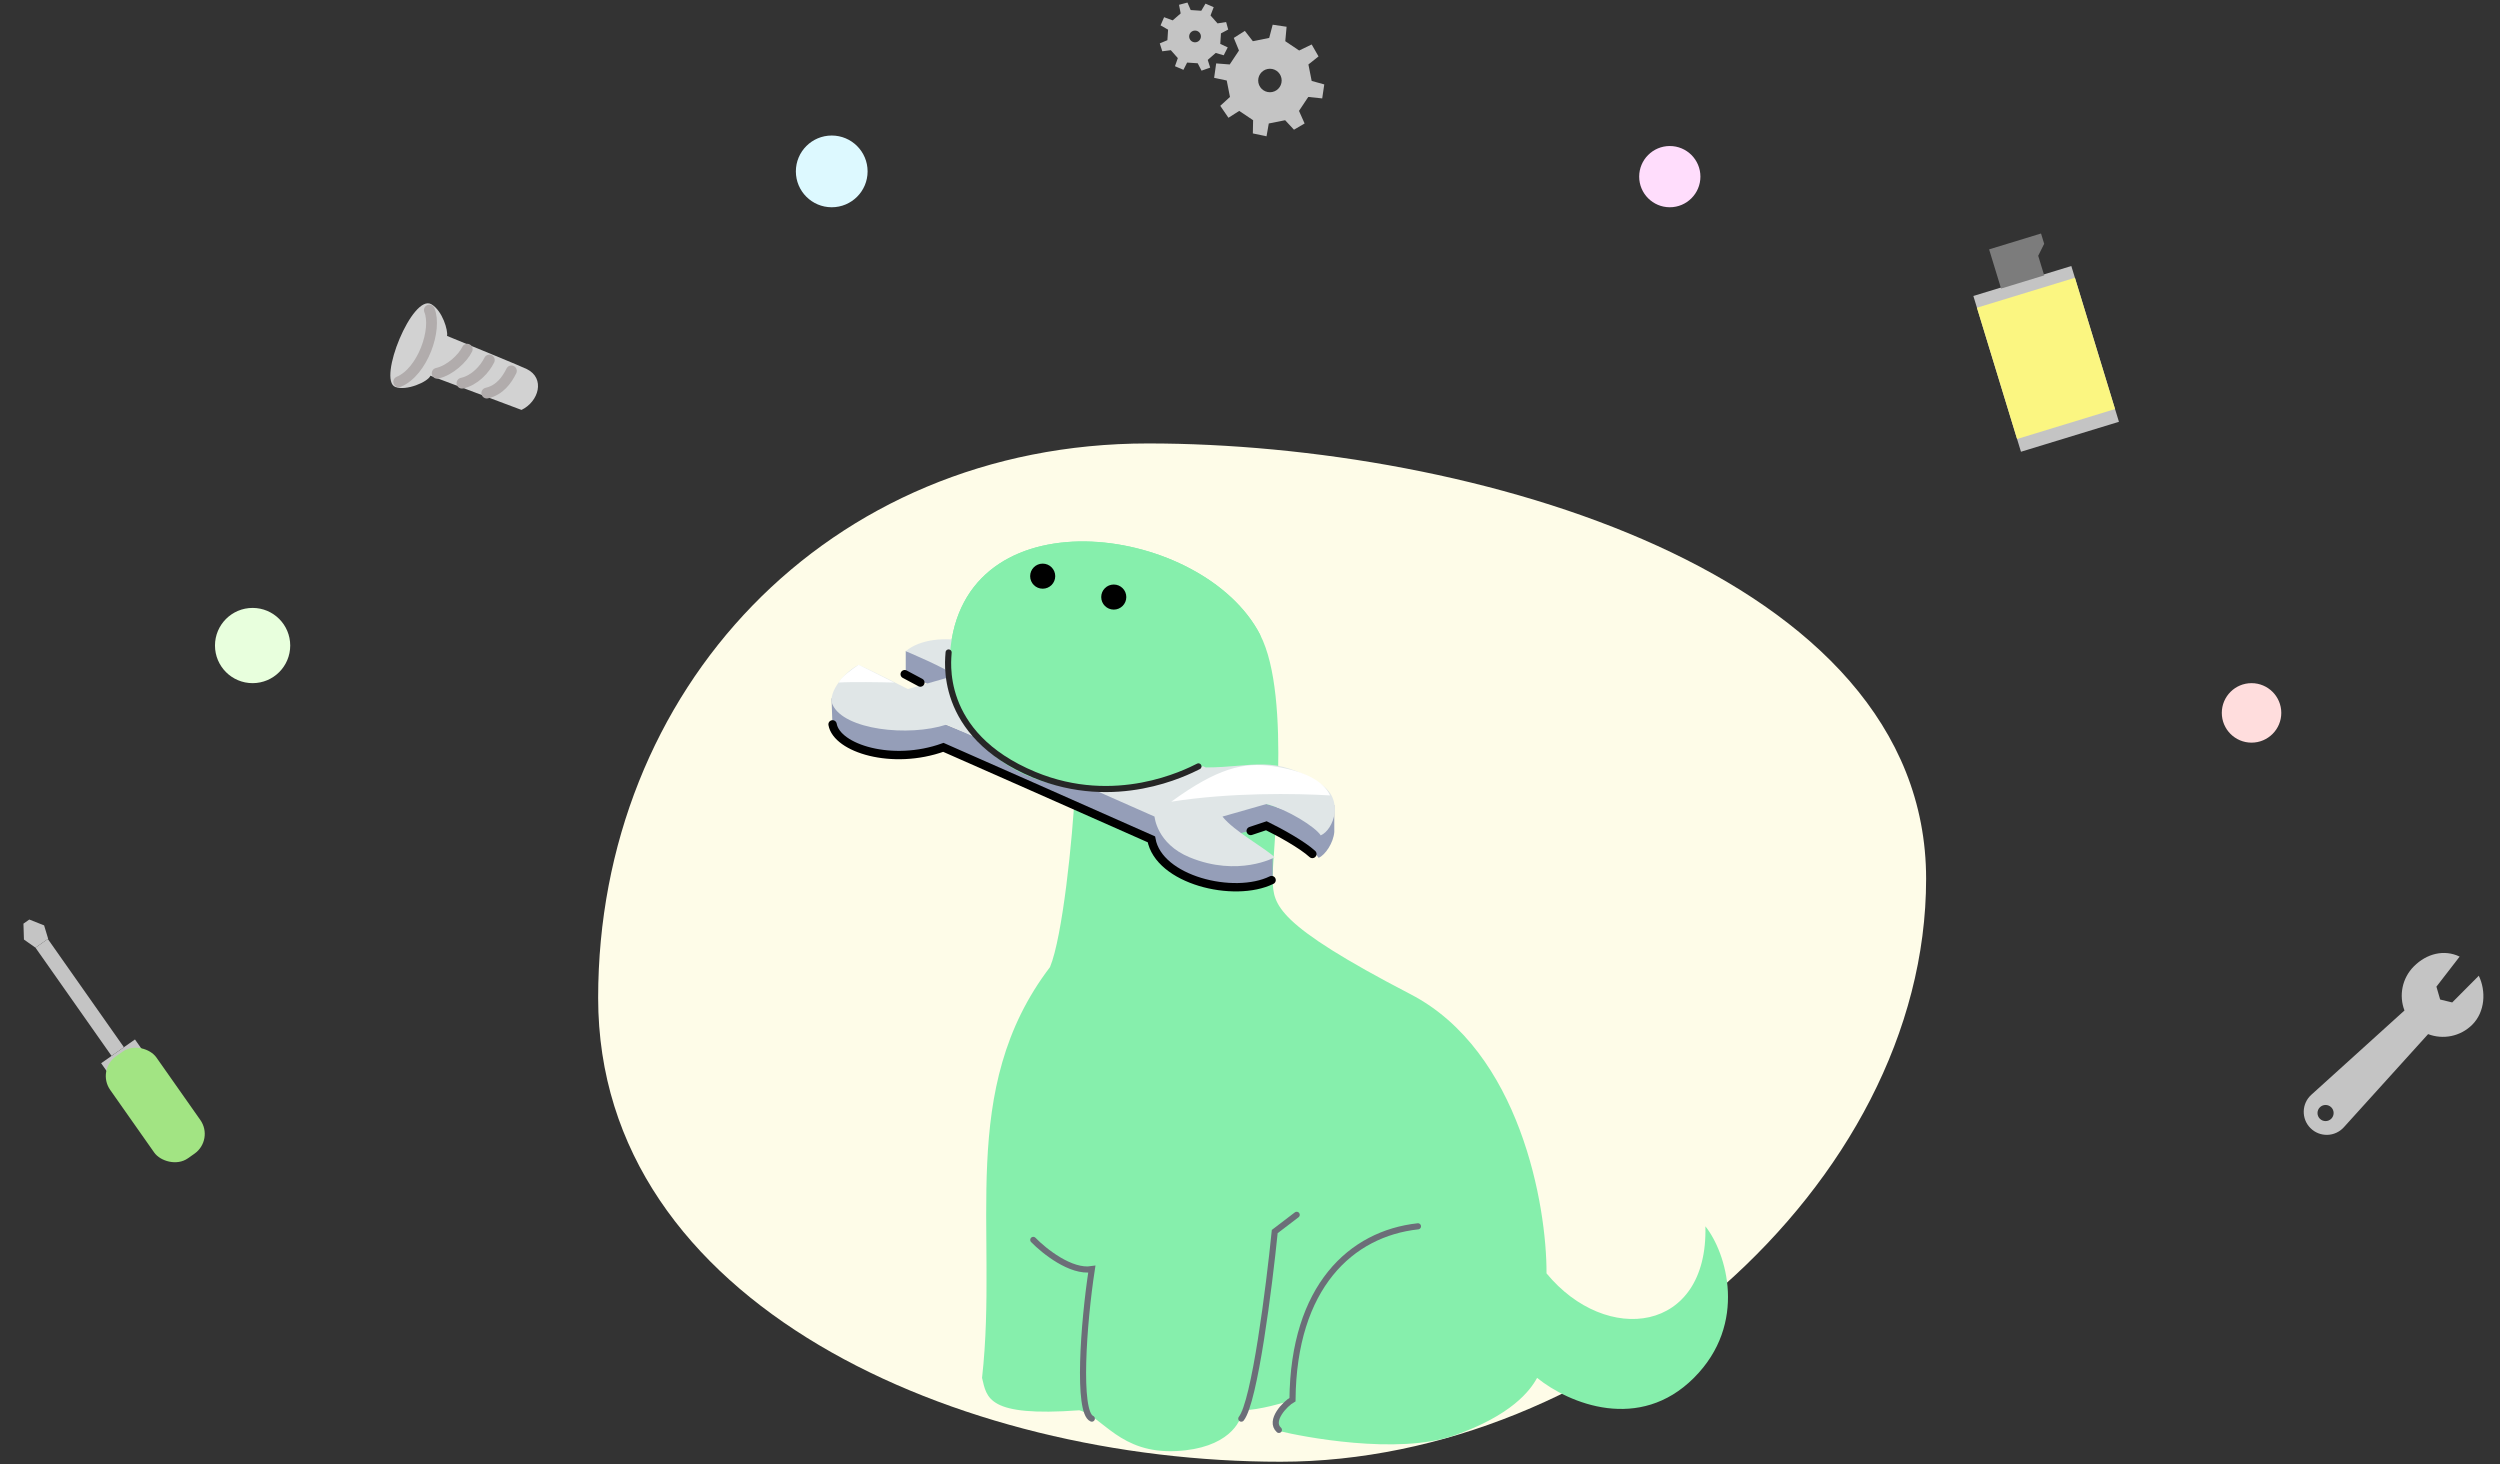 <svg width="490" height="287" viewBox="0 0 490 287" fill="none" xmlns="http://www.w3.org/2000/svg">
<rect x="0" y="0" width="490" height="287" fill="#333333" stroke="none"/>
<path d="M377.519 172.243C377.519 232.486 313.944 286.5 251.001 286.5C188.059 286.5 117.238 255.826 117.238 195.584C117.238 135.341 162.058 86.917 225 86.917C287.943 86.917 377.519 112 377.519 172.243Z" fill="#FEFCE8"/>
<path d="M210.718 154.517C191.665 152.058 184.976 137.856 186.338 126.654C190.026 96.333 235.96 103.069 246.981 124.4C253.332 136.693 249.234 167.833 249.439 172.545L249.443 172.631C249.645 177.302 249.806 181.03 276.482 194.877C297.953 206.022 303.184 236.397 303.116 249.578C314.825 263.796 334.823 261.314 334.257 240.358C338.354 245.48 342.656 259.412 332.003 270.065C321.35 280.718 307.62 275.187 301.269 270.065C299.903 272.592 296.232 277.399 285.087 281.333C273.942 285.267 254.971 281.538 250.873 280.513C249.234 279.284 252.103 274.777 252.103 274.777C252.103 274.777 246.776 276.416 243.498 276.416C243.361 278.738 240.609 283.894 230.591 284.406C219.483 284.974 216.203 277.666 211.538 276.416C193.439 277.753 193.43 273.931 192.481 270.065C195.734 241.058 187.479 213.615 205.801 189.55C208.26 183.609 210.227 164.514 210.718 154.517Z" fill="#86EFAC"/>
<path d="M163.184 142.794C165.437 147.71 177.629 148.859 185.105 146.423L225.875 164.452C225.875 164.452 226.285 169.776 232.759 172.442C242.265 176.355 249.435 172.442 249.435 172.442V167.935C249.435 167.935 242.265 170.882 232.759 166.969C226.285 164.303 226.899 158.978 226.899 158.978L185.105 141.916C177.629 144.351 168.101 140.13 162.979 136.852L163.184 142.794Z" fill="#959EB8"/>
<path d="M177.525 132.082C177.525 132.082 185.152 135.398 186.744 136.819V132.312C185.105 128.862 177.525 127.575 177.525 127.575V132.082Z" fill="#959EB8"/>
<path d="M258.45 168.14C257.425 166.501 251.894 163.018 247.796 161.993L239.192 164.452V159.945L247.796 157.486C251.894 158.51 258.245 161.232 259.269 162.871C260.725 162.241 260.089 158.978 261.523 157.749V163.076C261.339 165.198 259.778 167.565 258.45 168.14Z" fill="#959EB8"/>
<path d="M163.188 138.127C165.441 143.044 178.042 144.455 185.519 142.019L226.288 160.048C226.288 160.048 226.698 165.373 233.173 168.038C242.678 171.952 249.849 168.038 249.849 168.038C247.989 166.229 241.859 162.916 239.605 160.048L248.21 157.59C252.307 158.614 257.839 162.097 258.863 163.736C261.39 162.643 263.549 156.717 258.863 153.697C249.644 147.756 245.751 150.419 236.327 150.419L197.257 132.416C197.257 125.671 183.084 122.949 177.525 127.633C177.525 127.633 185.565 130.994 187.158 132.416L177.938 135.054C177.938 135.054 170.691 131.333 168.309 130.342C166.009 131.278 162.049 135.643 163.188 138.127Z" fill="#E0E6E7"/>
<path d="M210.718 154.517C191.665 152.058 184.976 137.856 186.338 126.654C190.026 96.333 235.96 103.069 246.981 124.4C249.234 135.327 245.137 156.647 210.718 154.517Z" fill="#86EFAC"/>
<circle cx="204.367" cy="112.928" r="2.458" fill="black"/>
<circle cx="218.298" cy="117.025" r="2.458" fill="black"/>
<path d="M277.917 240.358C264.805 241.793 253.533 252.196 253.328 274.322C251.893 275.126 248.698 278.46 250.665 280.263" stroke="#6C6E78" stroke-width="1.2" stroke-linecap="round"/>
<path d="M254.151 238.105L249.849 241.383C248.756 252.241 245.915 274.777 243.293 278.055" stroke="#6C6E78" stroke-width="1.2" stroke-linecap="round"/>
<path d="M202.523 243.021C204.64 245.207 209.899 249.414 213.996 248.758C212.357 259.411 211.128 276.826 213.996 278.055" stroke="#6C6E78" stroke-width="1.2" stroke-linecap="round"/>
<path d="M185.928 127.883C185.928 128.908 183.47 143.863 202.728 151.853C218.656 158.462 232.434 151.444 234.893 150.214" stroke="#262626" stroke-width="1.2" stroke-linecap="round"/>
<path d="M163.184 141.974C164.004 146.686 174.903 150.087 184.901 146.481C188.67 148.12 213.651 159.183 225.67 164.51C227.104 172.5 241.855 176.106 249.231 172.5" stroke="black" stroke-width="1.639" stroke-linecap="round"/>
<path d="M245.133 162.871L248.206 161.847C250.869 163.144 255.254 165.575 257.221 167.378" stroke="black" stroke-width="1.639" stroke-linecap="round"/>
<path d="M177.32 132.14L180.393 133.779" stroke="black" stroke-width="1.639" stroke-linecap="round"/>
<path d="M249.435 150.169C243.699 149.349 238.577 150.579 229.563 157.135C241.24 155.291 253.943 155.496 260.703 155.905C259.269 152.832 255.172 150.988 249.435 150.169Z" fill="white"/>
<path d="M164.413 133.779C164.741 132.796 167.145 131.048 168.306 130.296L175.272 133.779C172.677 133.711 166.872 133.615 164.413 133.779Z" fill="white"/>
<path d="M4.595 181.034L5.743 180.227L8.643 181.373L9.439 183.996L6.953 185.744L4.691 184.15L4.595 181.034Z" fill="#C4C4C4"/>
<rect x="6.953" y="185.743" width="2.961" height="25.932" transform="rotate(-35.102 6.953 185.743)" fill="#C4C4C4"/>
<rect x="19.825" y="208.393" width="8.103" height="3.057" transform="rotate(-35.102 19.825 208.393)" fill="#C4C4C4"/>
<rect x="18.875" y="209.751" width="11.064" height="24.459" rx="4.732" transform="rotate(-35.102 18.875 209.751)" fill="#A2E483"/>
<path d="M84.576 59.646C86.723 60.934 87.849 64.777 87.617 65.839C92.361 67.775 102.129 71.785 103.249 72.335C106.919 74.136 105.603 78.72 102.213 80.344L84.367 73.642C83.864 74.864 79.639 76.667 77.493 75.849C73.931 74.491 80.877 57.426 84.576 59.646Z" fill="#D2D2D2"/>
<path d="M85.683 73.161C88.194 72.604 90.692 70.249 91.577 68.446" stroke="#B1ACAC" stroke-width="2.12" stroke-linecap="round"/>
<path d="M90.549 75.102C93.06 74.544 95.02 72.373 95.905 70.57" stroke="#B1ACAC" stroke-width="2.12" stroke-linecap="round"/>
<path d="M95.414 77.042C97.925 76.484 99.348 74.497 100.233 72.694" stroke="#B1ACAC" stroke-width="2.12" stroke-linecap="round"/>
<path d="M78.149 74.834C82.858 72.875 85.721 64.528 84.154 60.775" stroke="#B1ACAC" stroke-width="2.12" stroke-linecap="round"/>
<path fill-rule="evenodd" clip-rule="evenodd" d="M237.969 15.253L238.37 12.428L241.023 12.634L242.839 9.901L241.821 7.433L243.987 6.052L245.557 8.075L248.762 7.433L249.444 4.841L252.172 5.244L251.915 8.075L254.633 9.901L257.086 8.715L258.432 11.056L256.449 12.634L257.086 15.859L259.555 16.545L259.154 19.289L256.42 19.002L254.604 21.735L255.703 24.203L253.617 25.423L251.887 23.562L248.681 24.203L248.24 26.715L245.557 26.15L245.609 23.562L242.891 21.735L240.777 23.083L239.172 20.742L241.075 19.002L240.438 15.778L237.969 15.253ZM248.906 18.08C250.177 18.08 251.208 17.049 251.208 15.778C251.208 14.506 250.177 13.475 248.906 13.475C247.634 13.475 246.603 14.506 246.603 15.778C246.603 17.049 247.634 18.08 248.906 18.08Z" fill="#C4C4C4"/>
<path fill-rule="evenodd" clip-rule="evenodd" d="M231.953 13.686L230.293 12.979L230.853 11.392L229.481 9.835L227.806 10.053L227.317 8.504L228.81 7.876L228.943 5.813L227.471 4.973L228.164 3.372L229.85 3.992L231.411 2.631L231.088 0.939L232.738 0.5L233.378 1.97L235.451 2.108L236.274 0.712L237.885 1.406L237.262 3.029L238.635 4.586L240.322 4.318L240.726 5.792L239.306 6.544L239.173 8.607L240.635 9.288L239.85 10.835L238.278 10.379L236.718 11.74L237.195 13.252L235.502 13.849L234.751 12.402L232.677 12.264L231.953 13.686ZM234.227 8.295C234.863 8.295 235.378 7.779 235.378 7.144C235.378 6.508 234.863 5.992 234.227 5.992C233.591 5.992 233.076 6.508 233.076 7.144C233.076 7.779 233.591 8.295 234.227 8.295Z" fill="#C4C4C4"/>
<path fill-rule="evenodd" clip-rule="evenodd" d="M484.57 200.835C482.224 203.181 478.808 203.8 475.909 202.688L459.387 220.949C457.656 222.862 454.677 222.937 452.852 221.112C451.028 219.288 451.103 216.309 453.016 214.578L471.277 198.055C470.165 195.157 470.784 191.741 473.129 189.395C475.643 186.882 479.071 186.036 482.089 187.494L477.539 193.383L478.269 195.906L480.635 196.479L485.841 191.246C487.299 194.264 487.083 198.322 484.57 200.835ZM454.693 219.272C455.311 219.889 456.312 219.889 456.929 219.272C457.546 218.654 457.546 217.654 456.929 217.036C456.312 216.419 455.311 216.419 454.693 217.036C454.076 217.654 454.076 218.654 454.693 219.272Z" fill="#C4C4C4"/>
<rect x="386.777" y="58.01" width="20.08" height="31.927" transform="rotate(-16.997 386.777 58.01)" fill="#C4C4C4"/>
<rect x="387.482" y="60.314" width="20.08" height="26.907" transform="rotate(-16.997 387.482 60.314)" fill="#FBF681"/>
<path d="M389.865 48.877L400.042 45.766L400.659 47.782L399.488 50.135L400.662 53.975L392.213 56.558L389.865 48.877Z" fill="#7C7C7C"/>
<circle cx="49.51" cy="126.525" r="7.373" fill="#E8FFDD"/>
<circle cx="163.019" cy="33.593" r="7.03" fill="#DDF9FF"/>
<circle cx="327.28" cy="34.621" r="6.001" fill="#FFDDFC"/>
<circle cx="441.303" cy="139.728" r="5.83" fill="#FFDDDD"/>
</svg>
